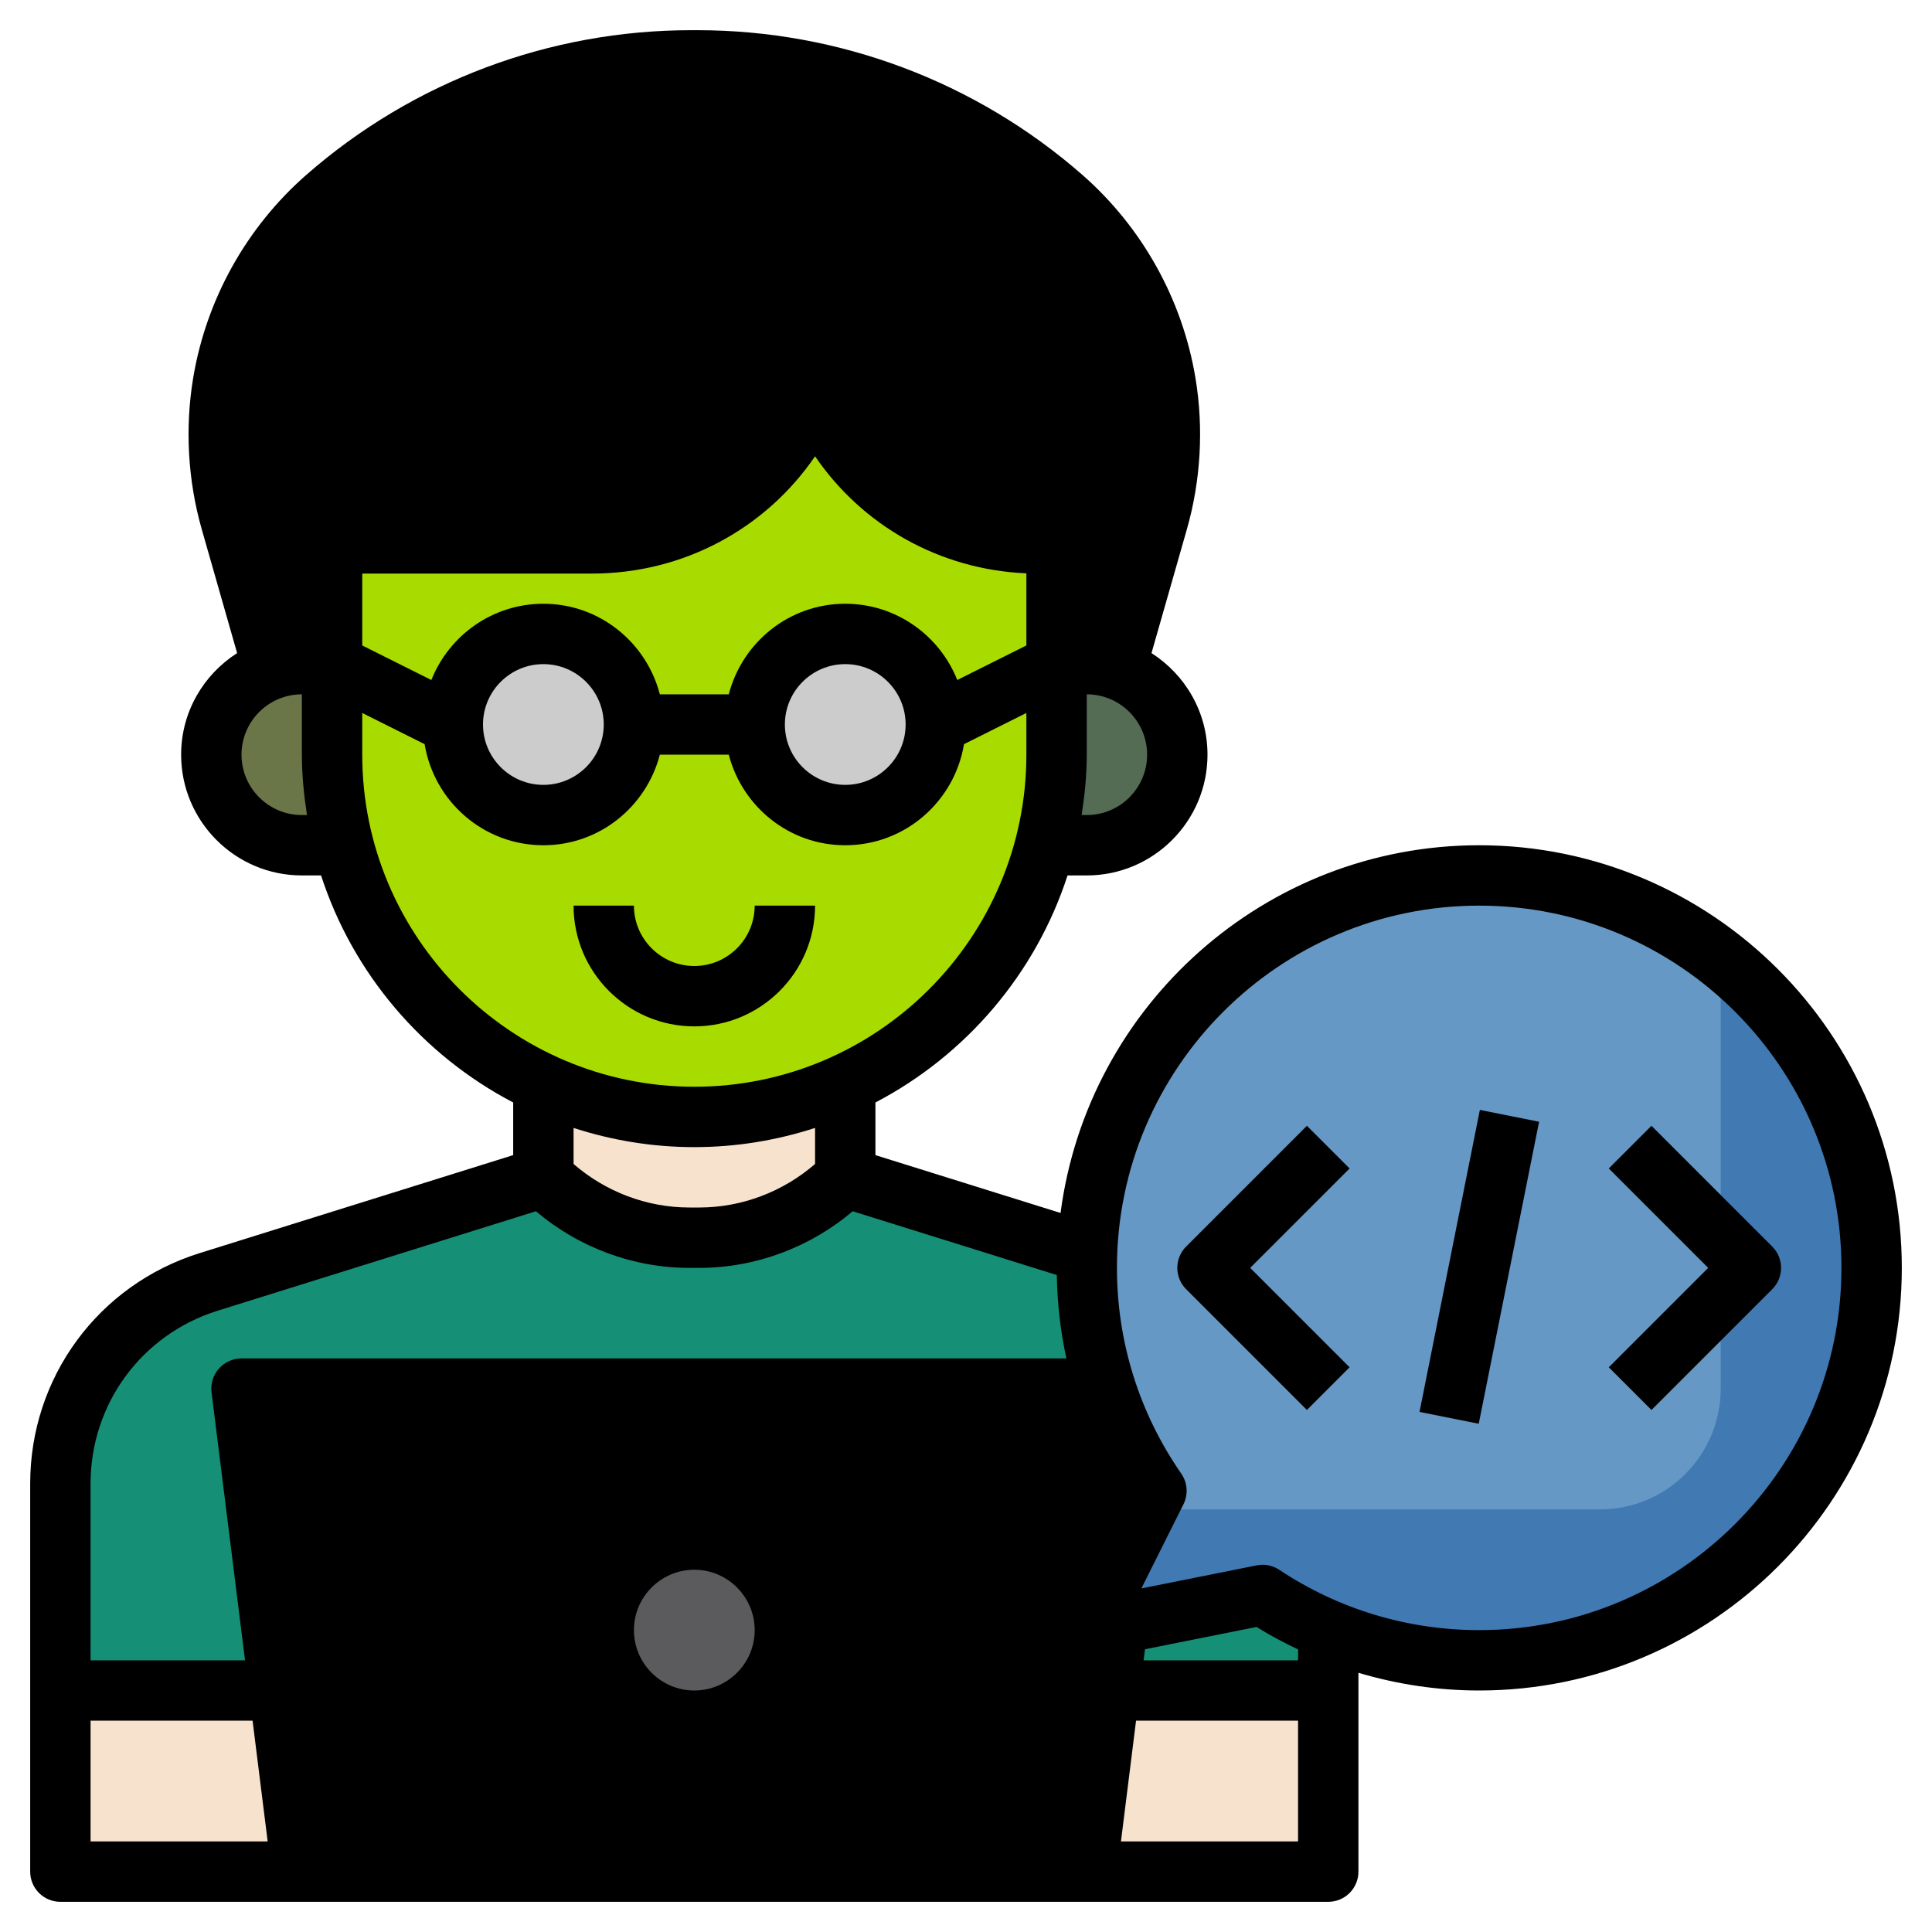 <svg version="1.1" id="Layer_3" xmlns="http://www.w3.org/2000/svg" xmlns:xlink="http://www.w3.org/1999/xlink" x="0px" y="0px" viewBox="0 0 64 64" style="enable-background:new 0 0 64 64;" xml:space="preserve">
<g>
<path style="fill: rgb(0, 0, 0);" d="M35,22h1c0.334,0,0.65,0.067,0.95,0.168l1.404-4.907c0.425-1.489,0.514-3.054,0.259-4.581
		c-0.397-2.38-1.606-4.548-3.421-6.137C31.845,3.614,27.548,2,23.101,2h-0.201c-4.448,0-8.744,1.614-12.092,4.543
		C8.992,8.132,7.783,10.3,7.387,12.68c-0.255,1.527-0.166,3.093,0.259,4.581l1.405,4.906C9.351,22.067,9.666,22,10,22h1v-4h8.615
		c3.252,0,6.177-1.98,7.385-5c1.208,3.02,4.133,5,7.385,5H35V22z" id="id_101"></path>
<path style="fill: rgb(168, 219, 0);" d="M35,18v7c0,6.627-5.373,12-12,12h0c-6.627,0-12-5.373-12-12v-7h8.615c3.252,0,6.177-1.98,7.385-5
		l0,0l0,0c1.208,3.02,4.133,5,7.385,5H35z" id="id_102"></path>
<path style="fill: rgb(106, 117, 72);" d="M11,25v-3h-1c-1.657,0-3,1.343-3,3s1.343,3,3,3h1.393C11.146,27.039,11,26.038,11,25z" id="id_103"></path>
<path style="fill: rgb(21, 143, 117);" d="M39.088,42.465L28,39h0c-1.281,1.28-3.017,2-4.828,2h-0.344c-1.811,0-3.548-0.719-4.828-2
		L6.912,42.465C3.99,43.378,2,46.084,2,49.146V62h42V49.146C44,46.084,42.01,43.378,39.088,42.465z" id="id_104"></path>
<rect x="2" y="56" style="fill:#F7E2CD;" width="9" height="6" id="id_105"></rect>
<rect x="35" y="56" style="fill:#F7E2CD;" width="9" height="6" id="id_106"></rect>
<polygon style="fill: rgb(0, 0, 0);" points="36,62 38,46 8,46 8,46 10,62 	" id="id_107"></polygon>
<path style="fill:#4179B3;" d="M49,29c-7.18,0-13,5.82-13,13c0,2.745,0.855,5.287,2.307,7.385C37.421,51.157,36,54,36,54
		l5.823-1.165C43.88,54.201,46.346,55,49,55c7.18,0,13-5.82,13-13S56.18,29,49,29z" id="id_108"></path>
<path style="fill:#6598C5;" d="M49,29c-7.18,0-13,5.82-13,13c0,2.745,0.855,5.287,2.307,7.385C38.211,49.578,38.107,49.786,38,50
		h15c2.209,0,4-1.791,4-4V31.767C54.793,30.039,52.02,29,49,29z" id="id_109"></path>
<path style="fill:#F7E2CD;" d="M23,37c-1.787,0-3.476-0.401-5-1.102V39c1.281,1.28,3.017,2,4.828,2h0.344
		c1.811,0,3.548-0.719,4.828-2h0v-3.102C26.476,36.599,24.787,37,23,37z" id="id_110"></path>
<path style="fill: rgb(84, 107, 84);" d="M36,22h-1v3c0,1.038-0.146,2.039-0.393,3H36c1.657,0,3-1.343,3-3S37.657,22,36,22z" id="id_111"></path>
<circle style="fill:#5B5B5D;" cx="23" cy="54" r="3" id="id_112"></circle>
<circle style="fill:#CCCCCC;" cx="18" cy="24" r="3" id="id_113"></circle>
<circle style="fill:#CCCCCC;" cx="28" cy="24" r="3" id="id_114"></circle>
<g>
<path d="M23,50c-2.206,0-4,1.794-4,4s1.794,4,4,4s4-1.794,4-4S25.206,50,23,50z M23,56c-1.103,0-2-0.897-2-2s0.897-2,2-2
			s2,0.897,2,2S24.103,56,23,56z" id="id_115"></path>
<path d="M27,30h-2c0,1.103-0.897,2-2,2s-2-0.897-2-2h-2c0,2.206,1.794,4,4,4S27,32.206,27,30z" id="id_116"></path>
<path d="M43.293,37.293l-4,4c-0.391,0.391-0.391,1.023,0,1.414l4,4l1.414-1.414L41.414,42l3.293-3.293L43.293,37.293z" id="id_117"></path>
<path d="M58.707,41.293l-4-4l-1.414,1.414L56.586,42l-3.293,3.293l1.414,1.414l4-4C59.098,42.316,59.098,41.684,58.707,41.293z" id="id_118"></path>
<rect x="43.901" y="41" transform="matrix(0.196 -0.981 0.981 0.196 -1.802 81.802)" width="10.198" height="2" id="id_119"></rect>
<path d="M49,28c-7.102,0-12.972,5.32-13.868,12.181L29,38.265v-1.744c2.995-1.566,5.306-4.261,6.364-7.521H36c2.206,0,4-1.794,4-4
			c0-1.416-0.743-2.654-1.855-3.365l1.171-4.099c0.463-1.622,0.562-3.358,0.284-5.021c-0.434-2.601-1.765-4.988-3.749-6.726
			C32.32,2.701,27.792,1,23.101,1h-0.201c-4.691,0-9.22,1.701-12.75,4.79C8.165,7.527,6.834,9.915,6.4,12.515
			c-0.277,1.663-0.179,3.399,0.284,5.021l1.171,4.099C6.743,22.346,6,23.584,6,25c0,2.206,1.794,4,4,4h0.636
			c1.057,3.26,3.369,5.955,6.364,7.521v1.744L6.614,41.511C3.256,42.56,1,45.628,1,49.146V62c0,0.553,0.447,1,1,1h8h26h8
			c0.553,0,1-0.447,1-1v-6.587C46.289,55.798,47.633,56,49,56c7.72,0,14-6.28,14-14S56.72,28,49,28z M36,27h-0.17
			c0.102-0.654,0.17-1.318,0.17-2v-2c1.103,0,2,0.897,2,2S37.103,27,36,27z M31.711,22.526C31.122,21.049,29.685,20,28,20
			c-1.859,0-3.411,1.279-3.858,3h-2.284c-0.447-1.721-1.999-3-3.858-3c-1.685,0-3.122,1.049-3.711,2.526L12,21.382V19h7.615
			c3.011,0,5.741-1.478,7.385-3.885c1.573,2.305,4.143,3.757,7,3.877v2.39L31.711,22.526z M30,24c0,1.103-0.897,2-2,2s-2-0.897-2-2
			s0.897-2,2-2S30,22.897,30,24z M20,24c0,1.103-0.897,2-2,2s-2-0.897-2-2s0.897-2,2-2S20,22.897,20,24z M8.608,16.987
			c-0.383-1.339-0.464-2.771-0.235-4.144c0.357-2.145,1.456-4.115,3.093-5.548C14.633,4.525,18.692,3,22.899,3h0.201
			c4.207,0,8.267,1.525,11.434,4.296c1.637,1.433,2.735,3.403,3.093,5.549c0.229,1.371,0.147,2.804-0.235,4.143l-1.153,4.037
			C36.158,21.019,36.082,21,36,21v-3c0-0.553-0.447-1-1-1h-0.615c-2.859,0-5.394-1.716-6.456-4.371C27.776,12.249,27.409,12,27,12
			s-0.776,0.249-0.929,0.629C25.009,15.284,22.475,17,19.615,17H11c-0.553,0-1,0.447-1,1v3c-0.082,0-0.158,0.019-0.238,0.024
			L8.608,16.987z M10,27c-1.103,0-2-0.897-2-2s0.897-2,2-2v2c0,0.682,0.069,1.346,0.17,2H10z M12,25v-1.382l2.066,1.033
			C14.379,26.547,16.017,28,18,28c1.859,0,3.411-1.279,3.858-3h2.284c0.447,1.721,1.999,3,3.858,3c1.983,0,3.621-1.453,3.934-3.349
			L34,23.618V25c0,6.065-4.935,11-11,11S12,31.065,12,25z M23,38c1.396,0,2.739-0.227,4-0.636v1.194
			C25.945,39.476,24.574,40,23.172,40h-0.344c-1.402,0-2.773-0.524-3.828-1.442v-1.194C20.261,37.773,21.604,38,23,38z M7.21,43.419
			l10.544-3.295C19.161,41.32,20.975,42,22.828,42h0.344c1.853,0,3.667-0.68,5.074-1.876l6.762,2.113
			c0.016,0.936,0.12,1.861,0.318,2.763H8c-0.287,0-0.56,0.123-0.75,0.338c-0.189,0.216-0.278,0.502-0.242,0.786L8.117,55H3v-5.854
			C3,46.508,4.692,44.206,7.21,43.419z M3,57h5.367l0.5,4H3V57z M10.883,61l-1.75-14h26.796c0.327,0.851,0.733,1.673,1.226,2.454
			l-2.05,4.099c-0.171,0.342-0.132,0.751,0.1,1.055c0.164,0.214,0.406,0.345,0.664,0.38L35.117,61H10.883z M43,55h-5.117
			l0.046-0.366l3.695-0.739c0.445,0.277,0.907,0.521,1.377,0.745V55z M37.133,61l0.5-4H43v4H37.133z M49,54
			c-2.365,0-4.655-0.69-6.623-1.998c-0.166-0.109-0.358-0.167-0.554-0.167c-0.065,0-0.131,0.007-0.196,0.02l-3.818,0.764
			l1.394-2.786c0.163-0.327,0.136-0.717-0.072-1.017C37.736,46.803,37,44.446,37,42c0-6.617,5.383-12,12-12s12,5.383,12,12
			S55.617,54,49,54z" id="id_120"></path>
</g>
</g>
</svg>